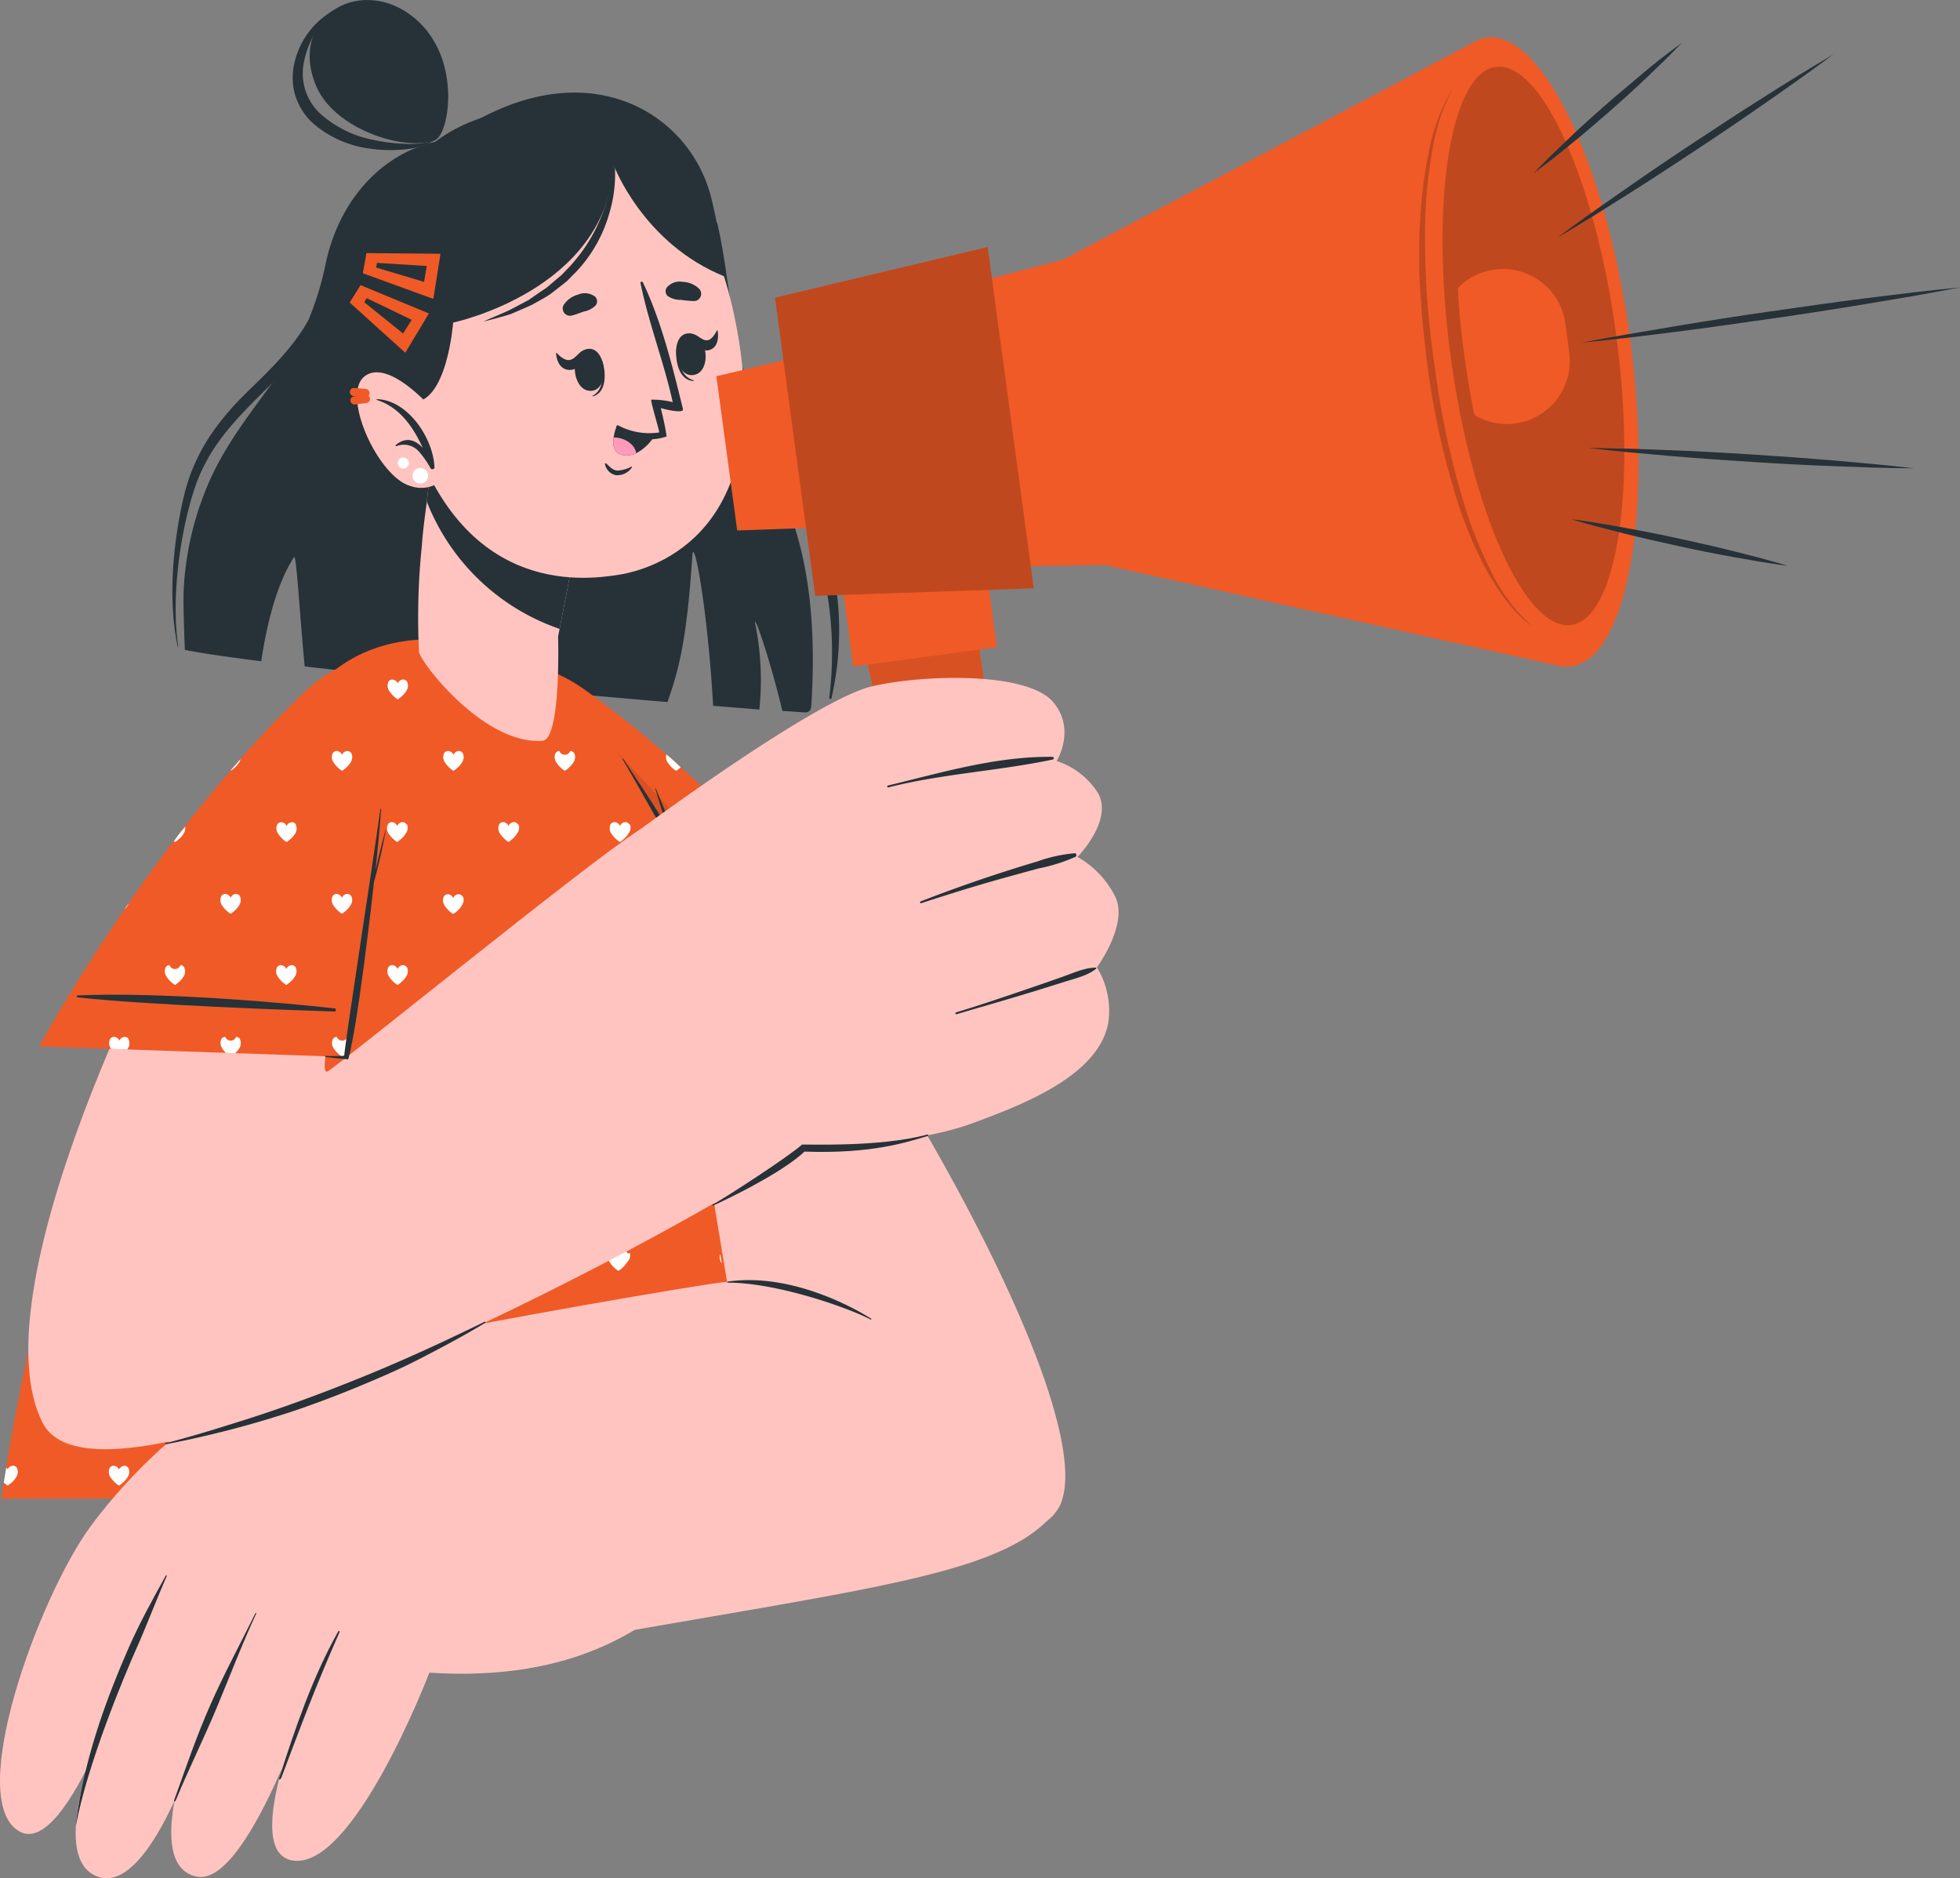 <svg xmlns="http://www.w3.org/2000/svg" viewBox="154.46 143.95 299.19 286.66"><rect x="154.46" y="143.95" width="299.19" height="286.66" fill="#808080" stroke="none"/><g id="freepik--Character--inject-7"><path d="M278.29,251.86a.87.87,0,0,1-.82.82c-1-.05-2.22-.14-3.58-.23-2.09-8.7-4.65-15.73-4.09-13a42.94,42.94,0,0,1,.57,12.79l-7.05-.57c-.84-14.94-3-26.22-3.18-22.86-.88,13.58-2.24,17.8-3.79,22.29-17-1.43-39.3-3.56-55.38-5.44-.79-8.3-1.27-17.24-1.63-16.67-2.79,4.27-4.25,10.8-5,15.88-5.11-.64-9.19-1.24-11.66-1.73,0,0-.3-6.93-.18-9.18a46.91,46.91,0,0,1,4-16.74c2.44-5.43,6-10,9.49-14.78l.09-.11s0,0,0,0a48.36,48.36,0,0,0,5.66-9.95l0-.07a46.61,46.61,0,0,0,2.39-7.91c2-9.85,8.79-17.72,18.49-19.13,19.86-14.32,36.64-5,40.3,8.46.35,1.31.66,2.8,1,4.42v.05c1.06,6,1.69,13.67,2.43,19.63,0,0,0,0,0,0s0,0,0,.06v0a53.91,53.91,0,0,0,1.22,6.94C270.75,215.78,280.17,223,278.29,251.86Z" style="fill:#263238"/><path d="M218.29,167.4c-6.56,2.4-10.94,6.58-12.84,13.72-1.11,4.16-1.94,8.26-4.09,12s-5.32,6.94-8.5,10c-5,4.8-8.77,9.75-10.39,16.8s-2.41,15.74-.86,22.81a0,0,0,0,0,.07,0c-1.08-7.11.11-16.6,2.28-23.61,2.38-7.71,7.49-12.09,12.84-17.48a33.07,33.07,0,0,0,8.83-15.21c.93-3.53,1.37-7.27,3.26-10.46,2.25-3.82,6-5.93,9.74-7.77A.43.43,0,0,0,218.29,167.4Z" style="fill:#263238"/><path d="M276.47,217.29c-3.59-6.21-7.46-11.61-9.08-18.94-1.47-6.68-1.91-13.6-3.42-20.28,0-.11-.19-.08-.16,0,2.13,11.79,1.33,23.3,7.39,33.77,3.29,5.69,6.63,11,8.43,17.54a55.52,55.52,0,0,1,1.42,21,.18.18,0,1,0,.35.05A46.08,46.08,0,0,0,276.47,217.29Z" style="fill:#263238"/><path d="M252.28,256.7c31.94,33.47,71.65,103.43,63.79,117.34-8.74,15.5-54.8-32.15-53.35-34.43,1.23-1.94-14.69-44.06-26.25-74.87S244.38,248.42,252.28,256.7Z" style="fill: rgb(255, 196, 192);"/><path d="M291.41,296.83l-45.85,8.26s-11.45-32.5-13.72-50.54c-1.28-10.11,4.67-10.52,12.14-5.15C270.15,268.21,291.41,296.83,291.41,296.83Z" style="fill:#F05A26"/><path d="M242,260.27a3.69,3.69,0,0,1-.77.89,5.35,5.35,0,0,1-.5.4h-.14a4.54,4.54,0,0,1-1.26-1.3,1.4,1.4,0,0,1-.09-1.35.66.66,0,0,1,.59-.34.88.88,0,0,0,1.65,0,.67.67,0,0,1,.6.34A1.42,1.42,0,0,1,242,260.27Zm14.17-1.15a1.53,1.53,0,0,0,.17,1.14,4.53,4.53,0,0,0,1.26,1.3h.14a4.82,4.82,0,0,0,.51-.4.57.57,0,0,0,.11-.11C257.68,260.41,257,259.75,256.21,259.12ZM233.61,248a.65.65,0,0,0-.59-.34.79.79,0,0,0-.38.09h0a6.32,6.32,0,0,0-.87,2.62,3.22,3.22,0,0,0,.36.27h.14s.23-.17.49-.4a3.69,3.69,0,0,0,.77-.89A1.42,1.42,0,0,0,233.61,248Zm8.51,32.77a.67.67,0,0,0-.6-.34.88.88,0,0,1-1.65,0,.66.66,0,0,0-.59.34,1.4,1.4,0,0,0,.09,1.35,4.45,4.45,0,0,0,1.26,1.29h.14a4.43,4.43,0,0,0,.5-.39,3.74,3.74,0,0,0,.77-.9A1.4,1.4,0,0,0,242.12,280.73Zm17,0a.68.68,0,0,0-.6-.34.94.94,0,0,0-.83.58.92.92,0,0,0-.82-.58.68.68,0,0,0-.6.34,1.4,1.4,0,0,0,.09,1.35,4.44,4.44,0,0,0,1.27,1.29h.13a5.1,5.1,0,0,0,.51-.39,3.7,3.7,0,0,0,.76-.9A1.43,1.43,0,0,0,259.14,280.73Zm17,0a.67.67,0,0,0-.6-.34.92.92,0,0,0-.82.58.93.93,0,0,0-.83-.58.66.66,0,0,0-.59.34,1.4,1.4,0,0,0,.08,1.35,4.44,4.44,0,0,0,1.27,1.29h.14a5.75,5.75,0,0,0,.5-.39,3.49,3.49,0,0,0,.76-.9A1.4,1.4,0,0,0,276.15,280.73Zm-25.52-11a.67.67,0,0,0-.6-.34.92.92,0,0,0-.82.58.93.93,0,0,0-.83-.58.69.69,0,0,0-.6.34,1.43,1.43,0,0,0,.09,1.35,4.53,4.53,0,0,0,1.27,1.3h.13s.25-.17.51-.4a3.49,3.49,0,0,0,.76-.9A1.4,1.4,0,0,0,250.63,269.78Zm17,0a.69.69,0,0,0-.6-.34.88.88,0,0,1-1.65,0,.67.67,0,0,0-.6.34,1.4,1.4,0,0,0,.09,1.35,4.68,4.68,0,0,0,1.26,1.3h.14s.24-.17.51-.4a3.94,3.94,0,0,0,.76-.9A1.43,1.43,0,0,0,267.65,269.78Zm-8.51,32.76a.71.71,0,0,0-.6-.34.92.92,0,0,0-.82.58.94.94,0,0,0-.83-.58.67.67,0,0,0-.59.34,1.12,1.12,0,0,0-.14.64l3-.54A.19.19,0,0,0,259.14,302.54Zm-8.51-10.94a.68.68,0,0,0-.6-.35.93.93,0,0,0-.82.59.94.94,0,0,0-.83-.59.7.7,0,0,0-.6.35,1.43,1.43,0,0,0,.09,1.35,4.44,4.44,0,0,0,1.27,1.29h.13a3.65,3.65,0,0,0,.51-.4,3.29,3.29,0,0,0,.76-.89A1.4,1.4,0,0,0,250.63,291.6Zm17,0a.7.7,0,0,0-.6-.35.87.87,0,0,1-1.65,0,.68.68,0,0,0-.6.35,1.4,1.4,0,0,0,.09,1.35,4.59,4.59,0,0,0,1.26,1.29h.14a4.45,4.45,0,0,0,.51-.4,3.68,3.68,0,0,0,.76-.89A1.43,1.43,0,0,0,267.65,291.6Zm17,0a.68.68,0,0,0-.6-.35.93.93,0,0,0-.82.59,1,1,0,0,0-.83-.59.69.69,0,0,0-.6.35,1.43,1.43,0,0,0,.09,1.35,4.44,4.44,0,0,0,1.27,1.29h.13a4.45,4.45,0,0,0,.51-.4,3.29,3.29,0,0,0,.76-.89A1.4,1.4,0,0,0,284.66,291.6Z" style="fill:#fff"/><path d="M245.86,297.58c6.95-1.86,25.94-6.34,38.67-7.64.08,0,.14.28.07.3C274.17,292.92,253,296.76,246,298,245.82,298,245.73,297.61,245.86,297.58Z" style="fill:#263238"/><path d="M285.27,297.94l-39.72,7.14s-11.44-32.49-13.71-50.52c-.82-6.47,1.33-9,4.94-8.53Z" style="opacity:0.1"/><path d="M270.91,372.67H154.69s10.57-81.08,48-123.71c10.1-11.5,28.42-8.1,37.08-.32a81.65,81.65,0,0,1,8.43,9.58c7.87,10.12,20.73,34.4,21.93,41,2,10.86-7.62,22.6-7.62,22.6Z" style="fill:#F05A26"/><path d="M208,260.27a3.88,3.88,0,0,1-.76.89,6.34,6.34,0,0,1-.51.4h-.13a4.53,4.53,0,0,1-1.27-1.3,1.4,1.4,0,0,1-.09-1.35.67.67,0,0,1,.6-.34.92.92,0,0,1,.82.58.93.93,0,0,1,.83-.58.69.69,0,0,1,.6.34A1.45,1.45,0,0,1,208,260.27Zm17.1-1.36a.67.67,0,0,0-.6-.34.92.92,0,0,0-.82.58.94.94,0,0,0-.83-.58.68.68,0,0,0-.6.34,1.43,1.43,0,0,0,.09,1.35,4.53,4.53,0,0,0,1.27,1.3h.13a4.82,4.82,0,0,0,.51-.4,3.45,3.45,0,0,0,.76-.89A1.42,1.42,0,0,0,225.11,258.91Zm17,0a.67.67,0,0,0-.6-.34.88.88,0,0,1-1.65,0,.66.66,0,0,0-.59.34,1.4,1.4,0,0,0,.09,1.35,4.54,4.54,0,0,0,1.26,1.3h.14a5.35,5.35,0,0,0,.5-.4,3.69,3.69,0,0,0,.77-.89A1.42,1.42,0,0,0,242.12,258.91ZM216.6,248a.67.67,0,0,0-.6-.34.93.93,0,0,0-.82.58,1,1,0,0,0-.83-.58.66.66,0,0,0-.59.34,1.42,1.42,0,0,0,.08,1.36,4.73,4.73,0,0,0,1.27,1.29h.14s.24-.17.5-.4a3.29,3.29,0,0,0,.76-.89A1.42,1.42,0,0,0,216.6,248Zm17,0a.68.68,0,0,0-.6-.34,1,1,0,0,0-.83.58.93.93,0,0,0-.82-.58.67.67,0,0,0-.6.34,1.42,1.42,0,0,0,.09,1.36,4.59,4.59,0,0,0,1.27,1.29h.13a6.34,6.34,0,0,0,.51-.4,3.48,3.48,0,0,0,.76-.89A1.45,1.45,0,0,0,233.62,248Zm-42.54,32.77a.67.67,0,0,0-.6-.34.92.92,0,0,0-.82.58.93.93,0,0,0-.83-.58.69.69,0,0,0-.6.34,1.43,1.43,0,0,0,.09,1.35,4.44,4.44,0,0,0,1.27,1.29h.14a5.75,5.75,0,0,0,.5-.39,3.49,3.49,0,0,0,.76-.9A1.4,1.4,0,0,0,191.08,280.73Zm17,0a.69.69,0,0,0-.6-.34.93.93,0,0,0-.83.58.92.92,0,0,0-.82-.58.67.67,0,0,0-.6.34,1.4,1.4,0,0,0,.09,1.35,4.44,4.44,0,0,0,1.27,1.29h.13a5.1,5.1,0,0,0,.51-.39,3.94,3.94,0,0,0,.76-.9A1.43,1.43,0,0,0,208.1,280.73Zm17,0a.67.67,0,0,0-.6-.34.92.92,0,0,0-.82.58.94.94,0,0,0-.83-.58.68.68,0,0,0-.6.34,1.43,1.43,0,0,0,.09,1.35,4.44,4.44,0,0,0,1.27,1.29h.13a4.07,4.07,0,0,0,.51-.39,3.49,3.49,0,0,0,.76-.9A1.4,1.4,0,0,0,225.11,280.73Zm17,0a.67.67,0,0,0-.6-.34.88.88,0,0,1-1.65,0,.66.66,0,0,0-.59.34,1.4,1.4,0,0,0,.09,1.35,4.45,4.45,0,0,0,1.26,1.29h.14a4.43,4.43,0,0,0,.5-.39,3.74,3.74,0,0,0,.77-.9A1.4,1.4,0,0,0,242.12,280.73Zm17,0a.68.68,0,0,0-.6-.34.94.94,0,0,0-.83.58.92.92,0,0,0-.82-.58.68.68,0,0,0-.6.34,1.4,1.4,0,0,0,.09,1.35,4.44,4.44,0,0,0,1.27,1.29h.13a5.1,5.1,0,0,0,.51-.39,3.7,3.7,0,0,0,.76-.9A1.43,1.43,0,0,0,259.14,280.73Zm-59.55-11a.68.68,0,0,0-.6-.34.92.92,0,0,0-.82.58.94.94,0,0,0-.83-.58.68.68,0,0,0-.6.34,1.43,1.43,0,0,0,.09,1.35,4.53,4.53,0,0,0,1.27,1.3h.13s.24-.17.51-.4a3.49,3.49,0,0,0,.76-.9A1.4,1.4,0,0,0,199.59,269.78Zm17,0a.67.67,0,0,0-.6-.34.92.92,0,0,0-.82.58.93.93,0,0,0-.83-.58.66.66,0,0,0-.59.34,1.4,1.4,0,0,0,.08,1.35,4.67,4.67,0,0,0,1.27,1.3h.14s.24-.17.5-.4a3.49,3.49,0,0,0,.76-.9A1.4,1.4,0,0,0,216.6,269.78Zm17,0a.68.68,0,0,0-.6-.34.94.94,0,0,0-.83.58.92.92,0,0,0-.82-.58.67.67,0,0,0-.6.34,1.4,1.4,0,0,0,.09,1.35,4.53,4.53,0,0,0,1.27,1.3h.13s.24-.17.51-.4a3.7,3.7,0,0,0,.76-.9A1.43,1.43,0,0,0,233.62,269.78Zm17,0a.67.67,0,0,0-.6-.34.92.92,0,0,0-.82.58.93.93,0,0,0-.83-.58.69.69,0,0,0-.6.34,1.43,1.43,0,0,0,.09,1.35,4.53,4.53,0,0,0,1.27,1.3h.13s.25-.17.51-.4a3.49,3.49,0,0,0,.76-.9A1.4,1.4,0,0,0,250.63,269.78Zm-76.57,32.76a.67.67,0,0,0-.59-.34.94.94,0,0,0-.83.58s0-.07,0-.1c-.25.64-.49,1.27-.71,1.92h0a5.63,5.63,0,0,0,.7.58h.14s.23-.17.5-.4a3.88,3.88,0,0,0,.76-.89A1.42,1.42,0,0,0,174.06,302.54Zm17,0a.67.67,0,0,0-.6-.34.93.93,0,0,0-.82.58,1,1,0,0,0-.83-.58.69.69,0,0,0-.6.34,1.45,1.45,0,0,0,.09,1.36,4.44,4.44,0,0,0,1.27,1.29h.14a4.92,4.92,0,0,0,.5-.4,3.29,3.29,0,0,0,.76-.89A1.42,1.42,0,0,0,191.08,302.54Zm17,0a.69.69,0,0,0-.6-.34,1,1,0,0,0-.83.58.93.93,0,0,0-.82-.58.67.67,0,0,0-.6.34,1.42,1.42,0,0,0,.09,1.36,4.44,4.44,0,0,0,1.27,1.29h.13a4.45,4.45,0,0,0,.51-.4,3.68,3.68,0,0,0,.76-.89A1.45,1.45,0,0,0,208.1,302.54Zm17,0a.67.67,0,0,0-.6-.34.93.93,0,0,0-.82.58,1,1,0,0,0-.83-.58.68.68,0,0,0-.6.34,1.45,1.45,0,0,0,.09,1.36,4.44,4.44,0,0,0,1.27,1.29h.13a3.65,3.65,0,0,0,.51-.4,3.29,3.29,0,0,0,.76-.89A1.42,1.42,0,0,0,225.11,302.54Zm17,0a.67.67,0,0,0-.6-.34.88.88,0,0,1-1.65,0,.66.66,0,0,0-.59.34,1.42,1.42,0,0,0,.09,1.36,4.45,4.45,0,0,0,1.26,1.29h.14a3.92,3.92,0,0,0,.5-.4,3.51,3.51,0,0,0,.77-.89A1.42,1.42,0,0,0,242.12,302.54Zm17,0a.68.68,0,0,0-.6-.34,1,1,0,0,0-.83.58.93.93,0,0,0-.82-.58.68.68,0,0,0-.6.34,1.42,1.42,0,0,0,.09,1.36,4.44,4.44,0,0,0,1.27,1.29h.13a4.45,4.45,0,0,0,.51-.4,3.48,3.48,0,0,0,.76-.89A1.45,1.45,0,0,0,259.14,302.54ZM182.57,291.6a.67.67,0,0,0-.59-.35.87.87,0,0,1-1.65,0,.68.68,0,0,0-.6.35,1.4,1.4,0,0,0,.09,1.35,4.59,4.59,0,0,0,1.26,1.29h.14a4.45,4.45,0,0,0,.51-.4,3.68,3.68,0,0,0,.76-.89A1.4,1.4,0,0,0,182.57,291.6Zm17,0a.69.69,0,0,0-.6-.35.93.93,0,0,0-.82.59,1,1,0,0,0-.83-.59.69.69,0,0,0-.6.35,1.43,1.43,0,0,0,.09,1.35,4.44,4.44,0,0,0,1.27,1.29h.13a4.45,4.45,0,0,0,.51-.4,3.29,3.29,0,0,0,.76-.89A1.4,1.4,0,0,0,199.59,291.6Zm17,0a.68.68,0,0,0-.6-.35.93.93,0,0,0-.82.59.94.94,0,0,0-.83-.59.67.67,0,0,0-.59.35,1.4,1.4,0,0,0,.08,1.35,4.57,4.57,0,0,0,1.27,1.29h.14a4.92,4.92,0,0,0,.5-.4,3.29,3.29,0,0,0,.76-.89A1.4,1.4,0,0,0,216.6,291.6Zm17,0a.69.69,0,0,0-.6-.35,1,1,0,0,0-.83.59.93.93,0,0,0-.82-.59.68.68,0,0,0-.6.35,1.4,1.4,0,0,0,.09,1.35,4.44,4.44,0,0,0,1.27,1.29h.13a4.45,4.45,0,0,0,.51-.4,3.48,3.48,0,0,0,.76-.89A1.43,1.43,0,0,0,233.62,291.6Zm17,0a.68.68,0,0,0-.6-.35.93.93,0,0,0-.82.59.94.94,0,0,0-.83-.59.7.7,0,0,0-.6.35,1.43,1.43,0,0,0,.09,1.35,4.44,4.44,0,0,0,1.27,1.29h.13a3.65,3.65,0,0,0,.51-.4,3.29,3.29,0,0,0,.76-.89A1.4,1.4,0,0,0,250.63,291.6Zm16.62-.32a.69.69,0,0,0-.2,0,1,1,0,0,0-.83.58.94.94,0,0,0-.83-.58.66.66,0,0,0-.59.34,1.42,1.42,0,0,0,.08,1.36,4.81,4.81,0,0,0,1.28,1.3h.13s.24-.17.5-.41a3.51,3.51,0,0,0,.77-.89,1.9,1.9,0,0,0,.18-.52h0Zm-93.18,33.08a.68.68,0,0,0-.6-.34.94.94,0,0,0-.83.58.92.92,0,0,0-.82-.58.67.67,0,0,0-.6.34,1.4,1.4,0,0,0,.09,1.35,4.53,4.53,0,0,0,1.27,1.3h.13a6.34,6.34,0,0,0,.51-.4,3.65,3.65,0,0,0,.76-.89A1.45,1.45,0,0,0,174.07,324.36Zm17,0a.67.67,0,0,0-.6-.34.92.92,0,0,0-.82.58.93.93,0,0,0-.83-.58.69.69,0,0,0-.6.34,1.43,1.43,0,0,0,.09,1.35,4.53,4.53,0,0,0,1.27,1.3h.14s.24-.17.5-.4a3.45,3.45,0,0,0,.76-.89A1.42,1.42,0,0,0,191.08,324.36Zm17,0a.69.69,0,0,0-.6-.34.93.93,0,0,0-.83.58.92.92,0,0,0-.82-.58.67.67,0,0,0-.6.34,1.4,1.4,0,0,0,.09,1.35,4.53,4.53,0,0,0,1.27,1.3h.13a6.34,6.34,0,0,0,.51-.4,3.88,3.88,0,0,0,.76-.89A1.45,1.45,0,0,0,208.1,324.36Zm17,0a.67.67,0,0,0-.6-.34.92.92,0,0,0-.82.58.94.94,0,0,0-.83-.58.68.68,0,0,0-.6.34,1.43,1.43,0,0,0,.09,1.35,4.53,4.53,0,0,0,1.27,1.3h.13a4.82,4.82,0,0,0,.51-.4,3.45,3.45,0,0,0,.76-.89A1.42,1.42,0,0,0,225.11,324.36Zm17,0a.67.67,0,0,0-.6-.34.88.88,0,0,1-1.65,0,.66.66,0,0,0-.59.34,1.4,1.4,0,0,0,.09,1.35,4.54,4.54,0,0,0,1.26,1.3h.14a5.35,5.35,0,0,0,.5-.4,3.69,3.69,0,0,0,.77-.89A1.42,1.42,0,0,0,242.12,324.36Zm17,0a.68.68,0,0,0-.6-.34.94.94,0,0,0-.83.58.92.92,0,0,0-.82-.58.68.68,0,0,0-.6.34,1.4,1.4,0,0,0,.09,1.35,4.53,4.53,0,0,0,1.27,1.3h.13a6.34,6.34,0,0,0,.51-.4,3.65,3.65,0,0,0,.76-.89A1.45,1.45,0,0,0,259.14,324.36Zm-76.57-10.95a.66.66,0,0,0-.59-.34.88.88,0,0,1-1.65,0,.67.67,0,0,0-.6.34,1.4,1.4,0,0,0,.09,1.35,4.68,4.68,0,0,0,1.26,1.3h.14a6.34,6.34,0,0,0,.51-.4,3.68,3.68,0,0,0,.76-.89A1.42,1.42,0,0,0,182.57,313.41Zm17,0a.68.68,0,0,0-.6-.34.92.92,0,0,0-.82.58.94.94,0,0,0-.83-.58.68.68,0,0,0-.6.34,1.43,1.43,0,0,0,.09,1.35,4.53,4.53,0,0,0,1.27,1.3h.13a6.34,6.34,0,0,0,.51-.4,3.29,3.29,0,0,0,.76-.89A1.42,1.42,0,0,0,199.59,313.41Zm17,0a.67.67,0,0,0-.6-.34.92.92,0,0,0-.82.58.93.93,0,0,0-.83-.58.66.66,0,0,0-.59.34,1.4,1.4,0,0,0,.08,1.35,4.67,4.67,0,0,0,1.27,1.3h.14s.24-.17.5-.4a3.29,3.29,0,0,0,.76-.89A1.42,1.42,0,0,0,216.6,313.41Zm17,0a.68.68,0,0,0-.6-.34.94.94,0,0,0-.83.58.92.92,0,0,0-.82-.58.67.67,0,0,0-.6.34,1.4,1.4,0,0,0,.09,1.35,4.53,4.53,0,0,0,1.27,1.3h.13a6.34,6.34,0,0,0,.51-.4,3.48,3.48,0,0,0,.76-.89A1.45,1.45,0,0,0,233.62,313.41Zm17,0a.67.67,0,0,0-.6-.34.92.92,0,0,0-.82.58.93.93,0,0,0-.83-.58.69.69,0,0,0-.6.34,1.43,1.43,0,0,0,.09,1.35,4.53,4.53,0,0,0,1.27,1.3h.13a4.82,4.82,0,0,0,.51-.4,3.29,3.29,0,0,0,.76-.89A1.42,1.42,0,0,0,250.63,313.41Zm16.42-.34a.93.93,0,0,0-.83.58.92.92,0,0,0-.83-.58.66.66,0,0,0-.59.34,1.4,1.4,0,0,0,.08,1.35,4.5,4.5,0,0,0,1.28,1.3h.13c.45-.82.91-1.71,1.34-2.66A.65.65,0,0,0,267.05,313.07Zm-93,33.11a.69.69,0,0,0-.6-.35,1,1,0,0,0-.83.59.93.93,0,0,0-.82-.59.68.68,0,0,0-.6.35,1.4,1.4,0,0,0,.09,1.35,4.44,4.44,0,0,0,1.27,1.29h.13a4.45,4.45,0,0,0,.51-.4,3.48,3.48,0,0,0,.76-.89A1.43,1.43,0,0,0,174.07,346.18Zm17,0a.68.68,0,0,0-.6-.35.93.93,0,0,0-.82.59.94.94,0,0,0-.83-.59.7.7,0,0,0-.6.35,1.43,1.43,0,0,0,.09,1.35,4.44,4.44,0,0,0,1.27,1.29h.14a4.92,4.92,0,0,0,.5-.4,3.29,3.29,0,0,0,.76-.89A1.4,1.4,0,0,0,191.08,346.18Zm17,0a.7.7,0,0,0-.6-.35.94.94,0,0,0-.83.59.93.93,0,0,0-.82-.59.68.68,0,0,0-.6.35,1.4,1.4,0,0,0,.09,1.35,4.44,4.44,0,0,0,1.27,1.29h.13a4.45,4.45,0,0,0,.51-.4,3.68,3.68,0,0,0,.76-.89A1.43,1.43,0,0,0,208.1,346.18Zm17,0a.68.68,0,0,0-.6-.35.93.93,0,0,0-.82.59,1,1,0,0,0-.83-.59.69.69,0,0,0-.6.35,1.43,1.43,0,0,0,.09,1.35,4.44,4.44,0,0,0,1.27,1.29h.13a3.65,3.65,0,0,0,.51-.4,3.29,3.29,0,0,0,.76-.89A1.4,1.4,0,0,0,225.11,346.18Zm17,0a.68.68,0,0,0-.6-.35.87.87,0,0,1-1.65,0,.67.67,0,0,0-.59.35,1.4,1.4,0,0,0,.09,1.35,4.45,4.45,0,0,0,1.26,1.29h.14a3.92,3.92,0,0,0,.5-.4,3.51,3.51,0,0,0,.77-.89A1.4,1.4,0,0,0,242.12,346.18Zm17,0a.69.69,0,0,0-.6-.35,1,1,0,0,0-.83.59.93.93,0,0,0-.82-.59.69.69,0,0,0-.6.35,1.4,1.4,0,0,0,.09,1.35,4.44,4.44,0,0,0,1.27,1.29h.13a4.45,4.45,0,0,0,.51-.4,3.48,3.48,0,0,0,.76-.89A1.43,1.43,0,0,0,259.14,346.18Zm-93.58-10.95a.67.67,0,0,0-.6-.34.92.92,0,0,0-.82.58.93.93,0,0,0-.83-.58.69.69,0,0,0-.6.34,1.43,1.43,0,0,0,.09,1.35,4.53,4.53,0,0,0,1.27,1.3h.13s.25-.17.51-.4a3.49,3.49,0,0,0,.76-.9A1.4,1.4,0,0,0,165.56,335.23Zm17,0a.66.66,0,0,0-.59-.34.88.88,0,0,1-1.65,0,.67.67,0,0,0-.6.34,1.4,1.4,0,0,0,.09,1.35,4.68,4.68,0,0,0,1.26,1.3h.14s.24-.17.51-.4a3.94,3.94,0,0,0,.76-.9A1.4,1.4,0,0,0,182.57,335.23Zm17,0a.68.68,0,0,0-.6-.34.92.92,0,0,0-.82.58.94.94,0,0,0-.83-.58.68.68,0,0,0-.6.34,1.43,1.43,0,0,0,.09,1.35,4.53,4.53,0,0,0,1.27,1.3h.13s.24-.17.51-.4a3.49,3.49,0,0,0,.76-.9A1.4,1.4,0,0,0,199.59,335.23Zm17,0a.67.67,0,0,0-.6-.34.92.92,0,0,0-.82.58.93.93,0,0,0-.83-.58.66.66,0,0,0-.59.34,1.4,1.4,0,0,0,.08,1.35,4.67,4.67,0,0,0,1.27,1.3h.14s.24-.17.5-.4a3.49,3.49,0,0,0,.76-.9A1.4,1.4,0,0,0,216.6,335.23Zm17,0a.68.68,0,0,0-.6-.34.94.94,0,0,0-.83.58.92.92,0,0,0-.82-.58.67.67,0,0,0-.6.34,1.4,1.4,0,0,0,.09,1.35,4.53,4.53,0,0,0,1.27,1.3h.13s.24-.17.51-.4a3.7,3.7,0,0,0,.76-.9A1.43,1.43,0,0,0,233.62,335.23Zm17,0a.67.67,0,0,0-.6-.34.92.92,0,0,0-.82.58.93.93,0,0,0-.83-.58.69.69,0,0,0-.6.34,1.43,1.43,0,0,0,.09,1.35,4.53,4.53,0,0,0,1.27,1.3h.13s.25-.17.51-.4a3.49,3.49,0,0,0,.76-.9A1.4,1.4,0,0,0,250.63,335.23Zm14.12.13a1.42,1.42,0,0,0,.13,1.22.62.62,0,0,0,.11.17ZM157.05,368a.68.68,0,0,0-.6-.35.93.93,0,0,0-.82.58,1.41,1.41,0,0,0-.21-.31c-.16.89-.27,1.67-.38,2.32a5.6,5.6,0,0,0,.52.4h.14l.5-.39a3.21,3.21,0,0,0,.76-.91A1.38,1.38,0,0,0,157.05,368Zm17,0a.68.68,0,0,0-.6-.34,1,1,0,0,0-.83.58.93.93,0,0,0-.82-.58.67.67,0,0,0-.6.34,1.42,1.42,0,0,0,.09,1.36,4.59,4.59,0,0,0,1.27,1.29h.13a6.34,6.34,0,0,0,.51-.4,3.48,3.48,0,0,0,.76-.89A1.45,1.45,0,0,0,174.07,368Zm17,0a.67.67,0,0,0-.6-.34.93.93,0,0,0-.82.58,1,1,0,0,0-.83-.58.69.69,0,0,0-.6.34,1.45,1.45,0,0,0,.09,1.36,4.59,4.59,0,0,0,1.27,1.29h.14s.24-.17.5-.4a3.29,3.29,0,0,0,.76-.89A1.42,1.42,0,0,0,191.08,368Zm17,0a.69.69,0,0,0-.6-.34,1,1,0,0,0-.83.58.93.93,0,0,0-.82-.58.67.67,0,0,0-.6.34,1.42,1.42,0,0,0,.09,1.36,4.59,4.59,0,0,0,1.27,1.29h.13a6.34,6.34,0,0,0,.51-.4,3.68,3.68,0,0,0,.76-.89A1.45,1.45,0,0,0,208.1,368Zm17,0a.67.67,0,0,0-.6-.34.93.93,0,0,0-.82.58,1,1,0,0,0-.83-.58.68.68,0,0,0-.6.34,1.45,1.45,0,0,0,.09,1.36,4.59,4.59,0,0,0,1.27,1.29h.13a4.82,4.82,0,0,0,.51-.4,3.29,3.29,0,0,0,.76-.89A1.42,1.42,0,0,0,225.11,368Zm17,0a.67.67,0,0,0-.6-.34.88.88,0,0,1-1.65,0,.66.66,0,0,0-.59.34,1.42,1.42,0,0,0,.09,1.36,4.6,4.6,0,0,0,1.26,1.29h.14a5.35,5.35,0,0,0,.5-.4,3.51,3.51,0,0,0,.77-.89A1.42,1.42,0,0,0,242.12,368Zm17,0a.68.68,0,0,0-.6-.34,1,1,0,0,0-.83.58.93.93,0,0,0-.82-.58.68.68,0,0,0-.6.34,1.42,1.42,0,0,0,.09,1.36,4.59,4.59,0,0,0,1.27,1.29h.13a6.34,6.34,0,0,0,.51-.4,3.48,3.48,0,0,0,.76-.89A1.45,1.45,0,0,0,259.14,368ZM165.56,357a.67.67,0,0,0-.6-.34.93.93,0,0,0-.82.58,1,1,0,0,0-.83-.58.69.69,0,0,0-.6.34,1.45,1.45,0,0,0,.09,1.36,4.44,4.44,0,0,0,1.27,1.29h.13a3.65,3.65,0,0,0,.51-.4,3.29,3.29,0,0,0,.76-.89A1.42,1.42,0,0,0,165.56,357Zm17,0a.66.66,0,0,0-.59-.34.88.88,0,0,1-1.65,0,.67.67,0,0,0-.6.34,1.42,1.42,0,0,0,.09,1.36,4.59,4.59,0,0,0,1.26,1.29h.14a4.45,4.45,0,0,0,.51-.4,3.68,3.68,0,0,0,.76-.89A1.42,1.42,0,0,0,182.57,357Zm17,0a.68.68,0,0,0-.6-.34.93.93,0,0,0-.82.58,1,1,0,0,0-.83-.58.68.68,0,0,0-.6.34,1.45,1.45,0,0,0,.09,1.36,4.44,4.44,0,0,0,1.27,1.29h.13a4.45,4.45,0,0,0,.51-.4,3.29,3.29,0,0,0,.76-.89A1.42,1.42,0,0,0,199.59,357Zm17,0a.67.67,0,0,0-.6-.34.93.93,0,0,0-.82.58,1,1,0,0,0-.83-.58.66.66,0,0,0-.59.34,1.42,1.42,0,0,0,.08,1.36,4.57,4.57,0,0,0,1.27,1.29h.14a4.92,4.92,0,0,0,.5-.4,3.29,3.29,0,0,0,.76-.89A1.42,1.42,0,0,0,216.6,357Zm17,0a.68.68,0,0,0-.6-.34,1,1,0,0,0-.83.58.93.93,0,0,0-.82-.58.67.67,0,0,0-.6.34,1.42,1.42,0,0,0,.09,1.36,4.44,4.44,0,0,0,1.27,1.29h.13a4.45,4.45,0,0,0,.51-.4,3.48,3.48,0,0,0,.76-.89A1.45,1.45,0,0,0,233.62,357Zm17,0a.67.67,0,0,0-.6-.34.93.93,0,0,0-.82.58,1,1,0,0,0-.83-.58.69.69,0,0,0-.6.34,1.45,1.45,0,0,0,.09,1.36,4.44,4.44,0,0,0,1.27,1.29h.13a3.65,3.65,0,0,0,.51-.4,3.29,3.29,0,0,0,.76-.89A1.42,1.42,0,0,0,250.63,357Zm17,0a.69.69,0,0,0-.6-.34.88.88,0,0,1-1.65,0,.67.67,0,0,0-.6.34,1.42,1.42,0,0,0,.09,1.36,4.59,4.59,0,0,0,1.26,1.29h.14a4.45,4.45,0,0,0,.51-.4,3.68,3.68,0,0,0,.76-.89A1.45,1.45,0,0,0,267.65,357Z" style="fill:#fff"/><path d="M271.33,298.6c-1.08-4.48-3.57-8.57-5.76-12.57-2.31-4.23-4.73-8.39-7.22-12.51l-.27-.44c-.41-1.32-1-2.61-1.51-3.89-.64-1.63-1.33-3.25-2-4.9,0-.05-.11,0-.09,0,.52,1.71,1,3.42,1.66,5.09l.48,1.31c-.84-1.37-1.68-2.74-2.55-4.1-1.48-2.31-3-4.57-4.52-6.88,0-.06-.13,0-.09.05,2.37,4.06,4.65,8.17,7,12.23s4.68,8.14,6.9,12.28c1.09,2.05,2.16,4.12,3.19,6.21a53.5,53.5,0,0,1,2.66,6.06,19.54,19.54,0,0,1,.09,12.44c-1.43,4.58-4,8.74-6.4,12.85-.1.16.15.36.28.2C268.31,315.37,273.44,307.39,271.33,298.6Z" style="fill:#263238"/><path d="M316.07,374c-7.48,10.34-27.42,12-77.23,20.9-6.9,1.23-28.67-45.08-21.38-46.77,9.19-2.14,45.3-8.42,48-8.55C288.22,338.56,321.15,367,316.07,374Z" style="fill: rgb(255, 196, 192);"/><path d="M227.43,346.07s-21.09,2.82-31.7,7.74c-14.22,6.58-23.79,18.12-27.51,23.19-7.76,10.6-19.19,41.58-10.84,46.44,7.55,4.39,17.64-27.88,17.64-27.88s-15.71,31.2-5.64,34.81S189,395.87,189,395.87s-15.43,32.42-4.46,34.5c8.3,1.57,18.92-32.46,18.92-32.46s-13.06,27.95-4.6,29.94C208.25,430,220,399.24,220,399.24c22.36,1.43,33.59-7,40.86-14C262.64,383.55,227.43,346.07,227.43,346.07Z" style="fill: rgb(255, 196, 192);"/><path d="M179.77,384.42c-2,3.6-4,7.23-5.66,11s-3.17,7.59-4.47,11.48c-3.17,9.57-3.67,16.05-3.59,15.65,1.75-9.39,7.45-23,9.11-26.71s3.11-7.59,4.75-11.35C180,384.39,179.81,384.34,179.77,384.42Z" style="fill:#263238"/><path d="M193.46,390.14c-2.33,4.71-4.81,9.29-6.93,14.1s-3.7,9.51-5.47,14.42c-.14.38.11.33.26,0,2-4.85,4.17-9.17,6.19-14s3.87-9.72,6.06-14.44C193.61,390.12,193.49,390.07,193.46,390.14Z" style="fill:#263238"/><path d="M206.09,392.94c-3.93,7-6.55,14.73-9,22.36-.12.38.19.28.34-.1,2.83-7.49,5-13.39,8.85-22.13C206.39,392.94,206.17,392.79,206.09,392.94Z" style="fill:#263238"/><path d="M287.44,345.21c-3.31-2.1-12.69-7-21.91-5.66a.08.08,0,1,0,0,.16c7.6,0,18.46,3.86,21.84,5.63C287.45,345.39,287.52,345.26,287.44,345.21Z" style="fill:#263238"/><path d="M218.42,243.49c.5,1.92,10.05,14.18,18.85,13.52,2.87-.22,2.38-15.91,2.38-15.91l.23-1.17,3.18-16.34-19.41-11.72-2.8-1.54s-.58,4.53-1.24,10.17c0,.26-.07.52-.1.8s-.09.62-.12.92c-.11.84-.22,1.7-.31,2.56-.07.66-.14,1.29-.19,2s-.12,1.36-.19,2.05A107.63,107.63,0,0,0,218.42,243.49Z" style="fill: rgb(255, 196, 192);"/><path d="M219.61,220.5a33.39,33.39,0,0,0,20.27,19.43l3.18-16.34-19.41-11.72-2.8-1.54S220.27,214.86,219.61,220.5Z" style="fill:#263238"/><path d="M267.22,195.73c4.71,28.84-12,34.92-18.24,35.93-5.65.91-25,3.32-32.66-24.88s4.26-39.5,17.06-42.28S262.51,166.9,267.22,195.73Z" style="fill: rgb(255, 196, 192);"/><path d="M260.37,189.9a19.06,19.06,0,0,1-2-.19,3.28,3.28,0,0,1-2-.59,1,1,0,0,1-.14-1.27,2.58,2.58,0,0,1,2.46-.88,3.8,3.8,0,0,1,2.51,1.07A1.11,1.11,0,0,1,260.37,189.9Z" style="fill:#263238"/><path d="M241.69,192.12c.68-.16,1.27-.41,1.92-.63a3.28,3.28,0,0,0,1.83-1,1,1,0,0,0-.14-1.26,2.58,2.58,0,0,0-2.59-.32,3.8,3.8,0,0,0-2.22,1.6A1.11,1.11,0,0,0,241.69,192.12Z" style="fill:#263238"/><path d="M246.38,199c0-.08-.14.11-.13.19.33,2,.37,4.27-1.32,5.16-.05,0,0,.13,0,.11C247.1,203.88,247,200.82,246.38,199Z" style="fill:#263238"/><path d="M244.34,197.19c-3.21.19-2.59,6.59.37,6.41S247,197,244.34,197.19Z" style="fill:#263238"/><path d="M243.12,197.65c-.53.42-1,1.11-1.68,1.24s-1.42-.46-2-1.06c-.05-.06-.1,0-.1.09.1,1.22.69,2.43,2,2.49s2-1.11,2.16-2.37C243.56,197.8,243.33,197.49,243.12,197.65Z" style="fill:#263238"/><path d="M257.72,197.08c0-.08.16.08.16.16.11,2,.58,4.24,2.43,4.74.05,0,.06.12,0,.12C258.08,202,257.5,199,257.72,197.08Z" style="fill:#263238"/><path d="M259.3,194.85c3.17-.52,4,5.85,1.05,6.33S256.65,195.29,259.3,194.85Z" style="fill:#263238"/><path d="M260.69,195.1c.54.28,1.12.83,1.72.79s1.13-.8,1.5-1.52c0-.07.09,0,.1.06.19,1.21-.05,2.53-1.19,2.92s-2-.6-2.4-1.78C260.34,195.36,260.47,195,260.69,195.1Z" style="fill:#263238"/><path d="M247,214.69c.5.44,1,1.06,1.73,1.08a5.11,5.11,0,0,0,2.11-.6.07.07,0,0,1,.09.1,2.69,2.69,0,0,1-2.47,1.2,2.13,2.13,0,0,1-1.65-1.68C246.74,214.68,246.89,214.63,247,214.69Z" style="fill:#263238"/><path d="M255.33,206.23s.73,2.93.88,4.33a7.59,7.59,0,0,1-7.58-1.48c-.12-.11.05-.29.19-.21a10.13,10.13,0,0,0,6.27,1.08c0-.39-1.42-5-1.2-5a12.12,12.12,0,0,1,3.26.38c-1.35-6.14-3.66-12-4.91-18.14a.19.19,0,0,1,.36-.13c2.86,6,4.56,13,6.11,19.31C258.91,207.15,255.92,206.41,255.33,206.23Z" style="fill:#263238"/><path d="M254.28,210.61a7.16,7.16,0,0,1-2.7,2.51,3.28,3.28,0,0,1-2,.3c-1.46-.25-1.62-1.56-1.45-2.71a8.14,8.14,0,0,1,.48-1.78A9.45,9.45,0,0,0,254.28,210.61Z" style="fill:#263238"/><path d="M251.58,213.12a3.28,3.28,0,0,1-2,.3c-1.46-.25-1.62-1.56-1.45-2.71C249.71,210.73,251.32,211.64,251.58,213.12Z" style="fill:#ff9abb"/><path d="M217.18,205.33c5.52.49,6.45-12.15,6.45-12.15s23.26-4.86,24.52-24c0,0,4.48,12,17,17,0,0-1.62-20.86-18.34-24.29,0,0-20.84-6.7-31.78,10.05S213.48,205,217.18,205.33Z" style="fill:#263238"/><path d="M248.18,167.77a20.89,20.89,0,0,1-.71,8.74,21.57,21.57,0,0,1-4.13,7.87,18.11,18.11,0,0,1-1.52,1.64l-.78.8c-.28.24-.58.47-.87.7-.59.45-1.16.93-1.77,1.36s-1.27.76-1.91,1.13c-.33.18-.64.37-1,.54l-1,.44-2,.87c-1.4.45-2.82.82-4.23,1.17,1.32-.64,2.68-1.13,4-1.77l1.91-1,.94-.5c.31-.19.59-.41.89-.61q.87-.62,1.77-1.2c.56-.43,1.08-.91,1.63-1.37l.81-.68.73-.77a19,19,0,0,0,1.41-1.57,24.76,24.76,0,0,0,4.19-7.34,26.63,26.63,0,0,0,1.16-4.13A25.65,25.65,0,0,0,248.18,167.77Z" style="fill:#263238"/><path d="M221.27,207.27s-7.05-8.62-11-6,1.82,15.4,6.8,16.84a4.94,4.94,0,0,0,6.4-3.14Z" style="fill: rgb(255, 196, 192);"/><path d="M212,204.87c-.07,0-.08.11,0,.13,3.5,1.12,5.53,4.13,7,7.31-1.11-1.19-2.54-1.77-4.13-.44-.08.07,0,.2.1.17a3.06,3.06,0,0,1,3.42.81,14,14,0,0,1,1.8,2.58c.18.29.72.08.58-.26l0-.07C220.52,210.76,216.7,205,212,204.87Z" style="fill:#263238"/><path d="M219.81,216.56a1.19,1.19,0,1,1-1.19-1.18A1.19,1.19,0,0,1,219.81,216.56Z" style="fill:#fff"/><circle cx="216.03" cy="214.62" r="0.85" style="fill:#fff"/><rect x="207.86" y="203.23" width="3.01" height="1.25" rx="0.6" transform="translate(18.22 -17.17) rotate(4.91)" style="fill:#F05A26"/><rect x="207.8" y="205.24" width="3.01" height="1.25" rx="0.6" transform="matrix(0.99, -0.13, 0.13, 0.99, -24.53, 28.35)" style="fill:#F05A26"/><path d="M209.5,187.47l-1.66,2.65,8.49,7.67,3.6-6Zm6.49,7.38-5.93-4.77.37-.63,6.87,3.31Z" style="fill:#F05A26"/><path d="M210.39,182.58l-.54,3.08,10.76,3.91,1.09-6.89Zm8.8,4.39-7.3-2.18.11-.72,7.61.48Z" style="fill:#F05A26"/><path d="M220.86,165.35c2.23-.83,4.35-13.27-3.83-19.19s-18.66.84-14.27,11C205.54,163.64,216.15,167.11,220.86,165.35Z" style="fill:#263238"/><path d="M205.59,145.42a14,14,0,0,0-4.71,7.89,8.39,8.39,0,0,0,2.48,8,17,17,0,0,0,8.12,4,25.26,25.26,0,0,0,4.67.57,12.55,12.55,0,0,0,4.71-.52,11.17,11.17,0,0,1-4.67,1.39,20.94,20.94,0,0,1-4.94-.08,16.4,16.4,0,0,1-9.12-4,9.74,9.74,0,0,1-2.69-4.47,9.88,9.88,0,0,1,.09-5.15A12.33,12.33,0,0,1,205.59,145.42Z" style="fill:#263238"/><polygon points="294.7 279.29 308.62 277.41 303.18 237.11 285.57 239.49 294.7 279.29" style="fill:#F05A26"/><polygon points="285.57 239.49 289.05 254.67 294.7 279.3 308.62 277.42 303.18 237.11 285.57 239.49" style="fill:#F05A26"/><polygon points="285.57 239.49 289.05 254.67 305.26 252.48 303.18 237.11 285.57 239.49" style="opacity:0.1"/><rect x="283.51" y="227.46" width="22.11" height="16.8" transform="translate(618.03 430.2) rotate(172.31)" style="fill:#F05A26"/><polygon points="266.99 224.91 284.24 224.31 280.61 197.38 263.81 201.37 266.99 224.91" style="fill:#F05A26"/><polygon points="288.64 190.86 294.01 230.61 323.03 230.18 392.74 245.65 379.86 150.18 316.75 183.58 288.64 190.86" style="fill:#F05A26"/><ellipse cx="387.85" cy="197.71" rx="15.56" ry="48.41" transform="translate(-22.96 53.64) rotate(-7.69)" style="fill:#F05A26"/><ellipse cx="388.53" cy="196.78" rx="12.74" ry="42.97" transform="translate(-22.83 53.73) rotate(-7.69)" style="opacity:0.2"/><path d="M378,198.21c.42,3.13.93,6.16,1.52,9.07A9.6,9.6,0,0,0,394,197.79l-.6-4.5A9.6,9.6,0,0,0,377,187.92C377.15,191.23,377.49,194.68,378,198.21Z" style="fill:#F05A26"/><polygon points="278.9 234.89 312.26 233.74 305.23 181.65 272.76 189.38 278.9 234.89" style="fill:#F05A26"/><polygon points="278.9 234.89 312.26 233.74 305.23 181.65 272.76 189.38 278.9 234.89" style="opacity:0.2"/><path d="M376.27,157.32a30,30,0,0,0-3.77,10.16,68.9,68.9,0,0,0-1.29,10.81c-.13,1.82-.08,3.63-.11,5.45s.1,3.63.22,5.44.24,3.63.44,5.43.39,3.61.64,5.41a118.88,118.88,0,0,0,4.79,21.22,61.9,61.9,0,0,0,4.33,10c1.81,3.12,3.91,6.23,6.88,8.34A26.62,26.62,0,0,1,382,231a62.24,62.24,0,0,1-4-10,126.68,126.68,0,0,1-4.53-21.12A129.64,129.64,0,0,1,372,178.32a68,68,0,0,1,1-10.75A31.36,31.36,0,0,1,376.27,157.32Z" style="opacity:0.2"/><path d="M411.18,150.49c-2,1.48-4,3-5.92,4.63s-3.84,3.22-5.73,4.87-3.75,3.33-5.56,5.06l-2.71,2.6c-.88.9-1.79,1.77-2.64,2.69,1-.73,2-1.51,3-2.27l2.93-2.36c1.95-1.58,3.84-3.22,5.73-4.87s3.74-3.33,5.55-5.06S409.46,152.32,411.18,150.49Z" style="fill:#263238"/><path d="M394.26,223.18c2.71.82,5.45,1.52,8.19,2.21s5.5,1.3,8.26,1.91,5.53,1.16,8.31,1.66l4.17.73c1.41.21,2.8.45,4.21.62-1.36-.42-2.73-.77-4.09-1.16l-4.11-1.05c-2.74-.69-5.49-1.3-8.25-1.91s-5.53-1.16-8.31-1.66S397.07,223.54,394.26,223.18Z" style="fill:#263238"/><path d="M446.65,215.43c-4.13-.49-8.27-.86-12.41-1.21s-8.28-.64-12.42-.91-8.29-.49-12.44-.65l-6.23-.23c-2.07,0-4.15-.11-6.23-.11,2.06.25,4.13.44,6.2.66l6.2.55c4.14.36,8.29.64,12.43.91s8.29.49,12.44.65S442.49,215.41,446.65,215.43Z" style="fill:#263238"/><path d="M434.32,152.25c-3.64,2.13-7.21,4.37-10.77,6.62s-7.08,4.56-10.59,6.88-7,4.68-10.46,7.1l-5.17,3.62c-1.7,1.25-3.43,2.46-5.11,3.73,1.82-1.06,3.61-2.18,5.42-3.26l5.35-3.36c3.56-2.25,7.08-4.56,10.59-6.88s7-4.69,10.46-7.1S430.94,154.77,434.32,152.25Z" style="fill:#263238"/><path d="M395.9,196.25c4.85-.47,9.68-1.06,14.5-1.67s9.64-1.32,14.46-2,9.62-1.44,14.41-2.23l7.2-1.21c2.39-.44,4.79-.85,7.18-1.33-2.43.23-4.84.52-7.26.78l-7.24.89c-4.83.61-9.64,1.32-14.46,2s-9.62,1.44-14.41,2.24S400.68,195.32,395.9,196.25Z" style="fill:#263238"/><path d="M191.94,263.31c-15.14,24.79-40.76,78.3-31,97.75,9.39,18.73,104.15-32.64,116.14-42,5.23-4.06-19.22-52.16-25.18-48.34-8,5.09-46.67,36.63-47.52,36.79-1.8.35,3.58-17.47,7.22-39.55C216.88,235.85,202.83,245.49,191.94,263.31Z" style="fill: rgb(255, 196, 192);"/><path d="M315.22,251.1c3.55,4.19.53,9,.53,9a11.72,11.72,0,0,1,6.3,4.86c2.4,4.19-3.11,9.78-3.11,9.78a14.35,14.35,0,0,1,5.82,6.18c1.89,4.24-2.86,10.67-2.86,10.67a12.62,12.62,0,0,1,1.7,8.66c-1.64,8-13.24,12.37-20.64,15.11-11,4.08-30.9,3.93-35.37,4.6l-18.53-47.13s29.43-22.06,38.57-24.15C295.32,246.91,311.23,246.41,315.22,251.1Z" style="fill: rgb(255, 196, 192);"/><path d="M315.13,259.46c-8.63-.09-16.82,2.38-25.13,4.38a.14.14,0,0,0,.07.28c8.24-2.08,16.79-2.5,25.1-4.25A.21.21,0,0,0,315.13,259.46Z" style="fill:#263238"/><path d="M318.54,274.17a22.77,22.77,0,0,0-5.74,1.26c-2,.59-4,1.22-6,1.87-4,1.31-7.9,2.7-11.79,4.22-.17.06-.12.34.07.28,3.95-1.29,7.92-2.53,11.93-3.66q3-.84,6-1.65a26.05,26.05,0,0,0,5.62-1.77A.3.3,0,0,0,318.54,274.17Z" style="fill:#263238"/><path d="M321.73,291.63c-1.7,0-3.53.86-5.11,1.41-1.8.64-3.59,1.26-5.39,1.87-3.6,1.23-7.21,2.46-10.85,3.56a.15.15,0,0,0,.08.28c3.7-1.1,7.42-2.15,11.12-3.28,1.81-.55,3.62-1.12,5.43-1.69,1.54-.49,3.52-.93,4.79-2A.11.11,0,0,0,321.73,291.63Z" style="fill:#263238"/><path d="M228.47,345.66c-6.13,3-12.32,5.86-18.65,8.43S197.16,359,190.71,361c-3.62,1.15-7.27,2.26-11,3.22-.1,0,0,.18.05.16a155.58,155.58,0,0,0,19.79-5.17q4.83-1.65,9.56-3.61c3.11-1.29,6.23-2.62,9.23-4.16,3.44-1.77,6.88-3.59,10.19-5.6A.1.1,0,0,0,228.47,345.66Z" style="fill:#263238"/><path d="M296,317.11c-7.33,2-19,1.45-19.11,1.53-2.21,1.95-11.32,7.85-13.64,9.16-.09.05,0,.18.09.14,5-2.29,11.28-5.7,13.92-8.23,10.37.36,15.55-1.43,18.78-2.37C296.21,317.27,296.18,317.05,296,317.11Z" style="fill:#263238"/><path d="M160.43,303.66l46.57,1.6s6.68-33.8,6.34-52c-.19-10.19-6.13-9.75-12.76-3.36C177.38,272.28,160.43,303.66,160.43,303.66Z" style="fill:#F05A26"/><path d="M191.17,259.81a1.83,1.83,0,0,1-.18.46,3.62,3.62,0,0,1-.76.89,6.34,6.34,0,0,1-.51.4h-.08Zm16.93-.9a.69.69,0,0,0-.6-.34.93.93,0,0,0-.83.58.92.92,0,0,0-.82-.58.67.67,0,0,0-.6.34,1.4,1.4,0,0,0,.09,1.35,4.53,4.53,0,0,0,1.27,1.3h.13a6.34,6.34,0,0,0,.51-.4,3.88,3.88,0,0,0,.76-.89A1.45,1.45,0,0,0,208.1,258.91Zm-34.64,23.82a2.33,2.33,0,0,0,.52-.65,1,1,0,0,0,.1-.24C173.88,282.14,173.67,282.44,173.46,282.73Zm17.62-2a.67.67,0,0,0-.6-.34.92.92,0,0,0-.82.58.93.93,0,0,0-.83-.58.69.69,0,0,0-.6.34,1.43,1.43,0,0,0,.09,1.35,4.44,4.44,0,0,0,1.27,1.29h.14a5.75,5.75,0,0,0,.5-.39,3.49,3.49,0,0,0,.76-.9A1.4,1.4,0,0,0,191.08,280.73Zm17,0a.69.69,0,0,0-.6-.34.93.93,0,0,0-.83.58.92.92,0,0,0-.82-.58.67.67,0,0,0-.6.34,1.4,1.4,0,0,0,.09,1.35,4.44,4.44,0,0,0,1.27,1.29h.13a5.1,5.1,0,0,0,.51-.39,3.94,3.94,0,0,0,.76-.9A1.43,1.43,0,0,0,208.1,280.73ZM181,272.34l.12.09h.14a5.36,5.36,0,0,0,.51-.41,3.26,3.26,0,0,0,.75-.89,1.67,1.67,0,0,0,.21-1C182.09,270.84,181.52,271.6,181,272.34Zm18.63-2.56a.68.68,0,0,0-.6-.34.92.92,0,0,0-.82.58.94.94,0,0,0-.83-.58.68.68,0,0,0-.6.34,1.43,1.43,0,0,0,.09,1.35,4.53,4.53,0,0,0,1.27,1.3h.13s.24-.17.51-.4a3.49,3.49,0,0,0,.76-.9A1.4,1.4,0,0,0,199.59,269.78Zm-25.53,32.76a.67.67,0,0,0-.59-.34.94.94,0,0,0-.83.58.91.91,0,0,0-.82-.58.7.7,0,0,0-.6.34,1.42,1.42,0,0,0,.08,1.35l.09.14,2.46.09a2.53,2.53,0,0,0,.13-.22A1.42,1.42,0,0,0,174.06,302.54Zm17,0a.69.69,0,0,0-.6-.34.88.88,0,0,1-1.65,0,.7.7,0,0,0-.6.34,1.43,1.43,0,0,0,.09,1.35,3.35,3.35,0,0,0,.6.75l1.43.05a3.76,3.76,0,0,0,.64-.79A1.42,1.42,0,0,0,191.08,302.54Zm16.42-.34a.88.88,0,0,1-1.65,0,.69.69,0,0,0-.6.34,1.38,1.38,0,0,0,.09,1.35,4.39,4.39,0,0,0,1.27,1.3h.13l.32-.24c.09-.46.27-1.4.51-2.74Zm-24.93-10.6a.67.67,0,0,0-.59-.35.87.87,0,0,1-1.65,0,.68.68,0,0,0-.6.35,1.4,1.4,0,0,0,.09,1.35,4.59,4.59,0,0,0,1.26,1.29h.14a4.45,4.45,0,0,0,.51-.4,3.68,3.68,0,0,0,.76-.89A1.4,1.4,0,0,0,182.57,291.6Zm17,0a.69.69,0,0,0-.6-.35.93.93,0,0,0-.82.59,1,1,0,0,0-.83-.59.69.69,0,0,0-.6.35,1.43,1.43,0,0,0,.09,1.35,4.44,4.44,0,0,0,1.27,1.29h.13a4.45,4.45,0,0,0,.51-.4,3.29,3.29,0,0,0,.76-.89A1.4,1.4,0,0,0,199.59,291.6Z" style="fill:#fff"/><path d="M205.63,297.87c-7.14-.84-26.59-2.56-39.37-2-.08,0-.1.3,0,.3,10.7,1.16,32.17,1.94,39.36,2.16C205.73,298.31,205.76,297.89,205.63,297.87Z" style="fill:#263238"/><path d="M213.3,270.63q-.8,3-1.51,6.06c0-.24.06-.49.08-.74.29-2.83.56-5.65.77-8.49,0-.07-.11-.08-.12,0-1.38,9.9-5.29,34.91-5.52,37.64-.22,0-2.34.06-2.84,0-.11,0-.1.16,0,.17s3.44.41,3.46.34c1.39-4.82,3.49-23.05,3.94-27.09.72-2.6,1.33-5.22,1.79-7.88C213.36,270.61,213.31,270.6,213.3,270.63Z" style="fill:#263238"/></g></svg>